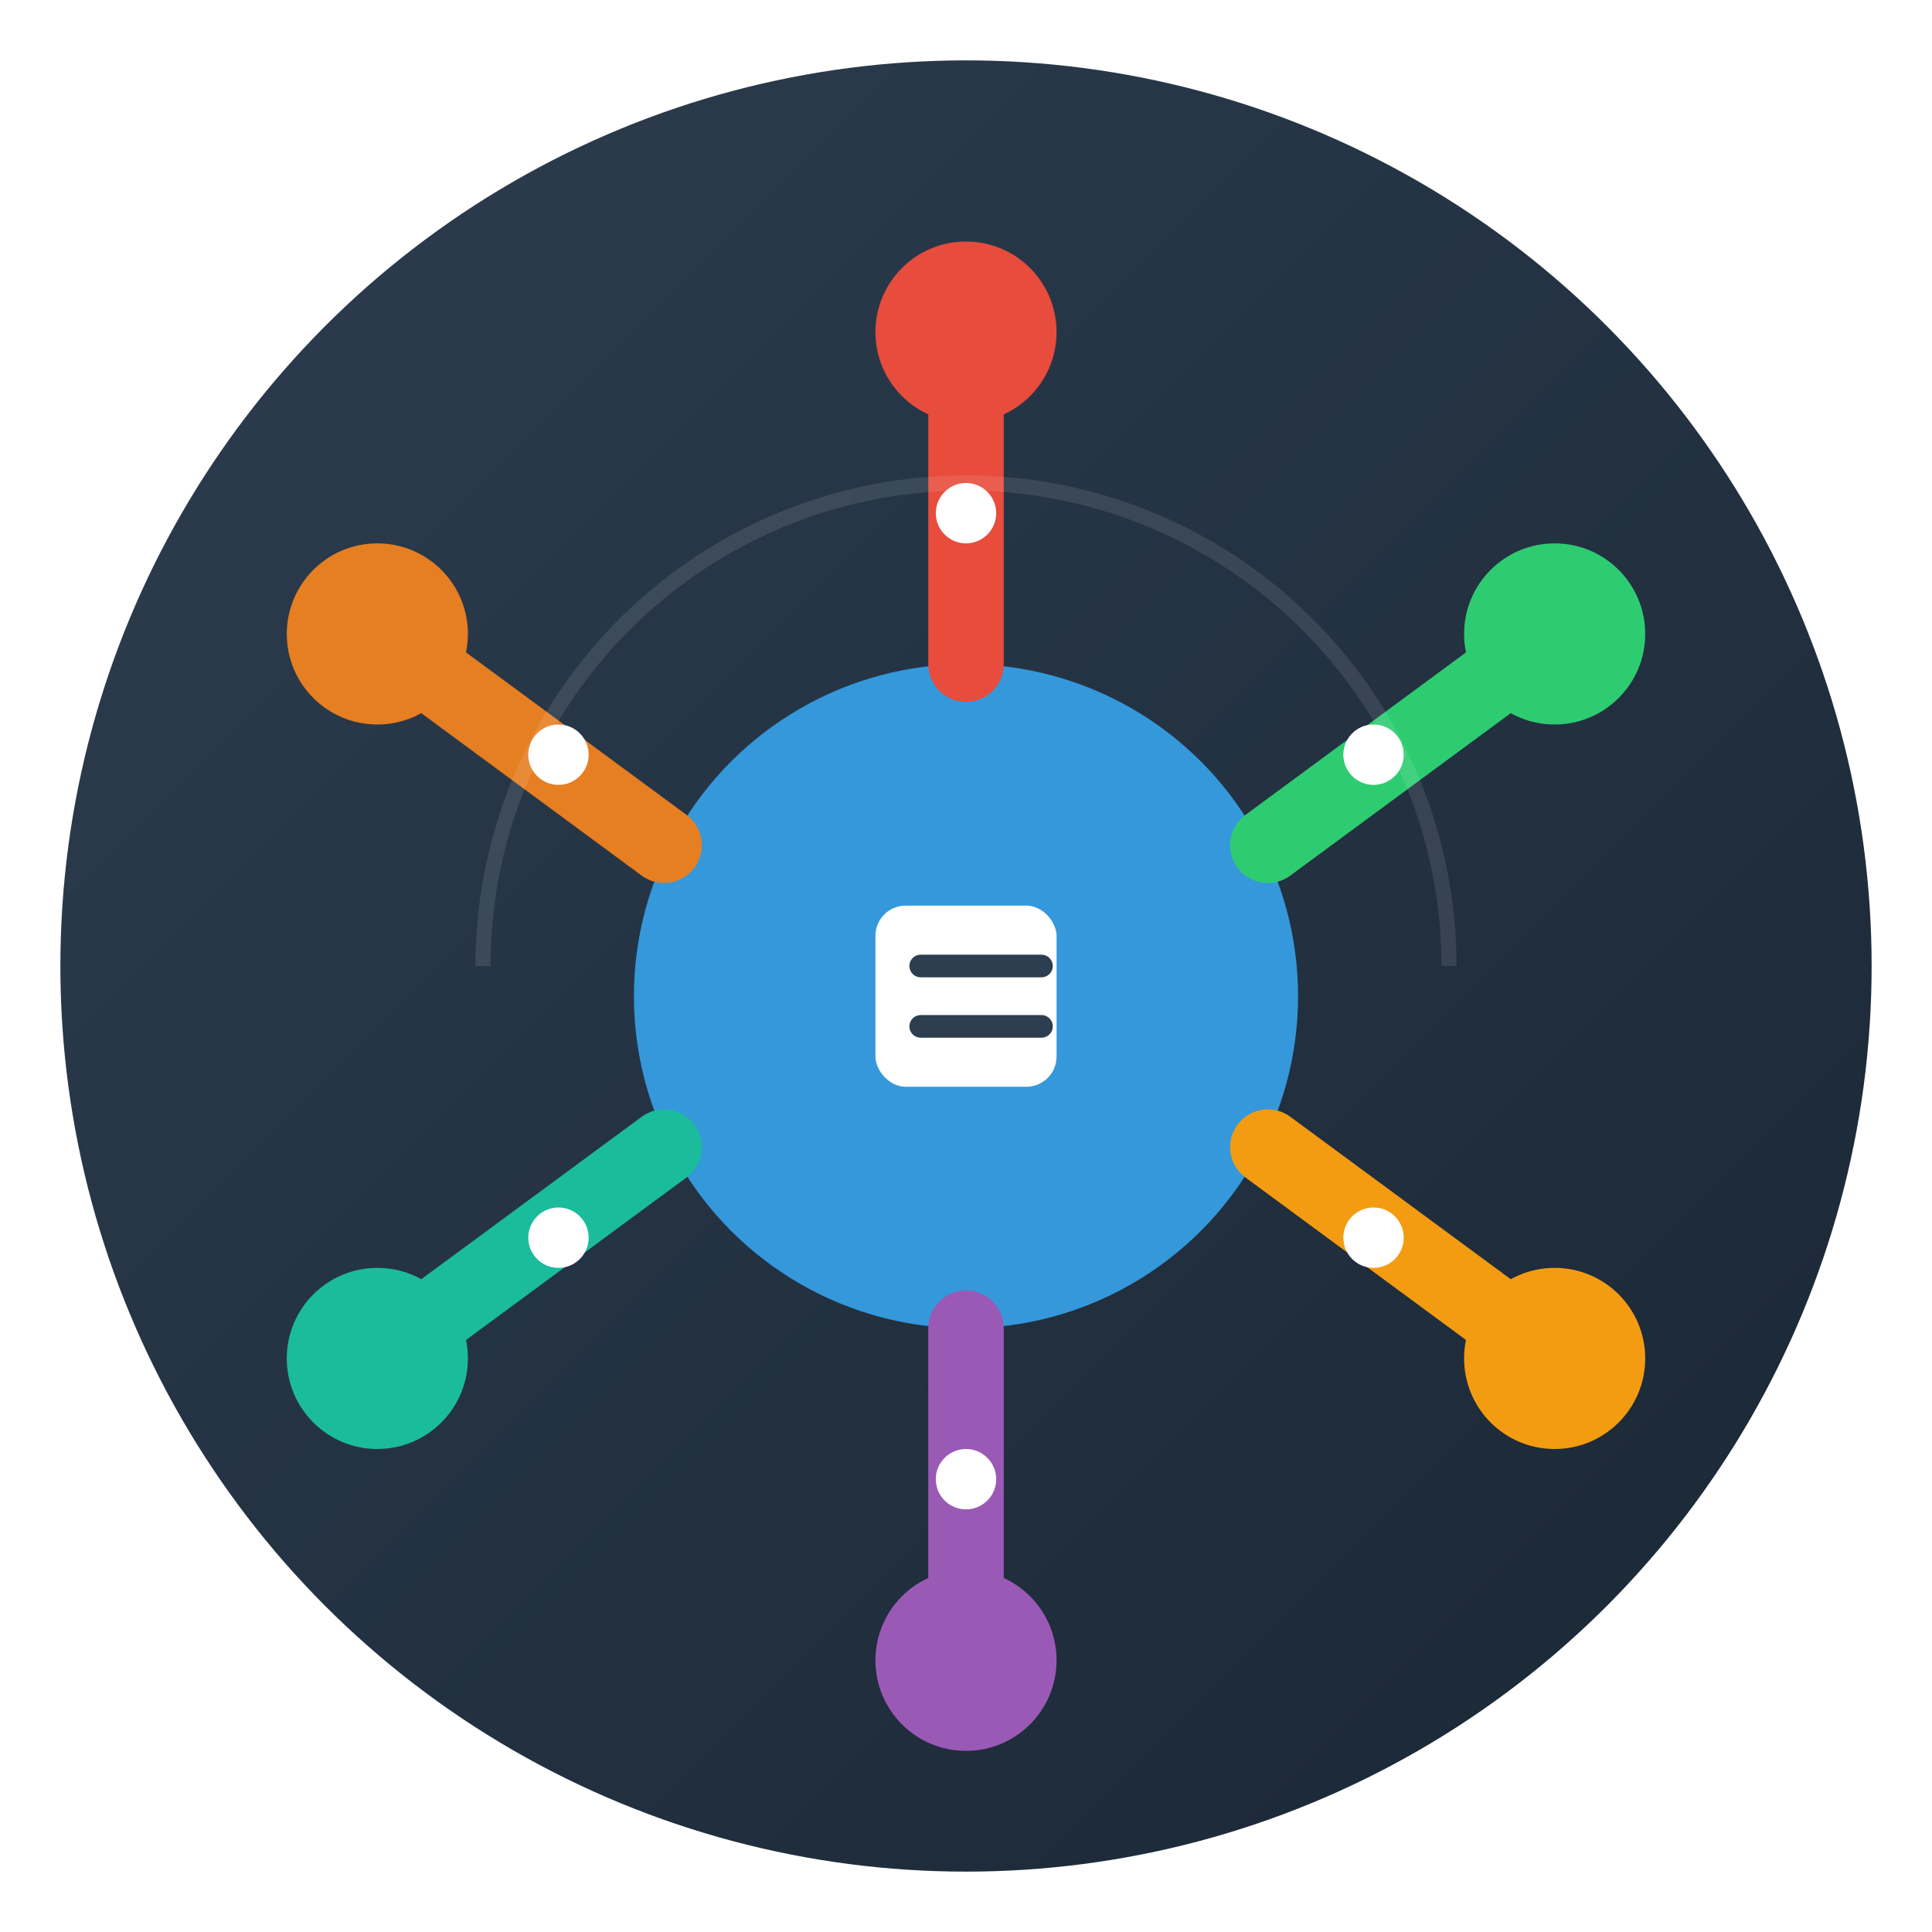 <?xml version="1.0" encoding="UTF-8" standalone="no"?>
<svg width="128" height="128" viewBox="0 0 128 128" xmlns="http://www.w3.org/2000/svg">
    <!-- Background with gradient -->
    <defs>
        <linearGradient id="bgGradient" x1="0%" y1="0%" x2="100%" y2="100%">
            <stop offset="0%" stop-color="#2D3E50" />
            <stop offset="100%" stop-color="#1A2634" />
        </linearGradient>
        <filter id="shadow" x="-20%" y="-20%" width="140%" height="140%">
            <feGaussianBlur in="SourceAlpha" stdDeviation="3" />
            <feOffset dx="0" dy="2" result="offsetblur" />
            <feComponentTransfer>
                <feFuncA type="linear" slope="0.3" />
            </feComponentTransfer>
            <feMerge>
                <feMergeNode />
                <feMergeNode in="SourceGraphic" />
            </feMerge>
        </filter>
    </defs>

    <!-- Main background -->
    <circle cx="64" cy="64" r="60" fill="url(#bgGradient)" />

    <!-- Webhook Sender concept -->
    <g filter="url(#shadow)">
        <!-- Central Hub - representing the webhook sender -->
        <circle cx="64" cy="64" r="22" fill="#3498DB" />

        <!-- Outgoing webhook paths -->
        <path d="M64 42 L64 20" stroke="#E74C3C" stroke-width="5" stroke-linecap="round" />
        <path d="M84 54 L103 40" stroke="#2ECC71" stroke-width="5" stroke-linecap="round" />
        <path d="M84 74 L103 88" stroke="#F39C12" stroke-width="5" stroke-linecap="round" />
        <path d="M64 86 L64 108" stroke="#9B59B6" stroke-width="5" stroke-linecap="round" />
        <path d="M44 74 L25 88" stroke="#1ABC9C" stroke-width="5" stroke-linecap="round" />
        <path d="M44 54 L25 40" stroke="#E67E22" stroke-width="5" stroke-linecap="round" />

        <!-- Endpoints -->
        <circle cx="64" cy="20" r="6" fill="#E74C3C" />
        <circle cx="103" cy="40" r="6" fill="#2ECC71" />
        <circle cx="103" cy="88" r="6" fill="#F39C12" />
        <circle cx="64" cy="108" r="6" fill="#9B59B6" />
        <circle cx="25" cy="88" r="6" fill="#1ABC9C" />
        <circle cx="25" cy="40" r="6" fill="#E67E22" />

        <!-- Sending animation symbols -->
        <g fill="white">
            <circle cx="64" cy="32" r="2" />
            <circle cx="91" cy="48" r="2" />
            <circle cx="91" cy="80" r="2" />
            <circle cx="64" cy="96" r="2" />
            <circle cx="37" cy="80" r="2" />
            <circle cx="37" cy="48" r="2" />
        </g>

        <!-- Center symbol - representing data processing -->
        <g fill="white">
            <rect x="58" y="58" width="12" height="12" rx="2" />
            <path d="M61 62 L69 62 M61 66 L69 66" stroke="#2D3E50" stroke-width="1.5"
                stroke-linecap="round" />
        </g>
    </g>

    <!-- Subtle highlights -->
    <path d="M32 64 A32 32 0 0 1 96 64" fill="none" stroke="white" stroke-width="1"
        stroke-opacity="0.1" />
</svg> 
